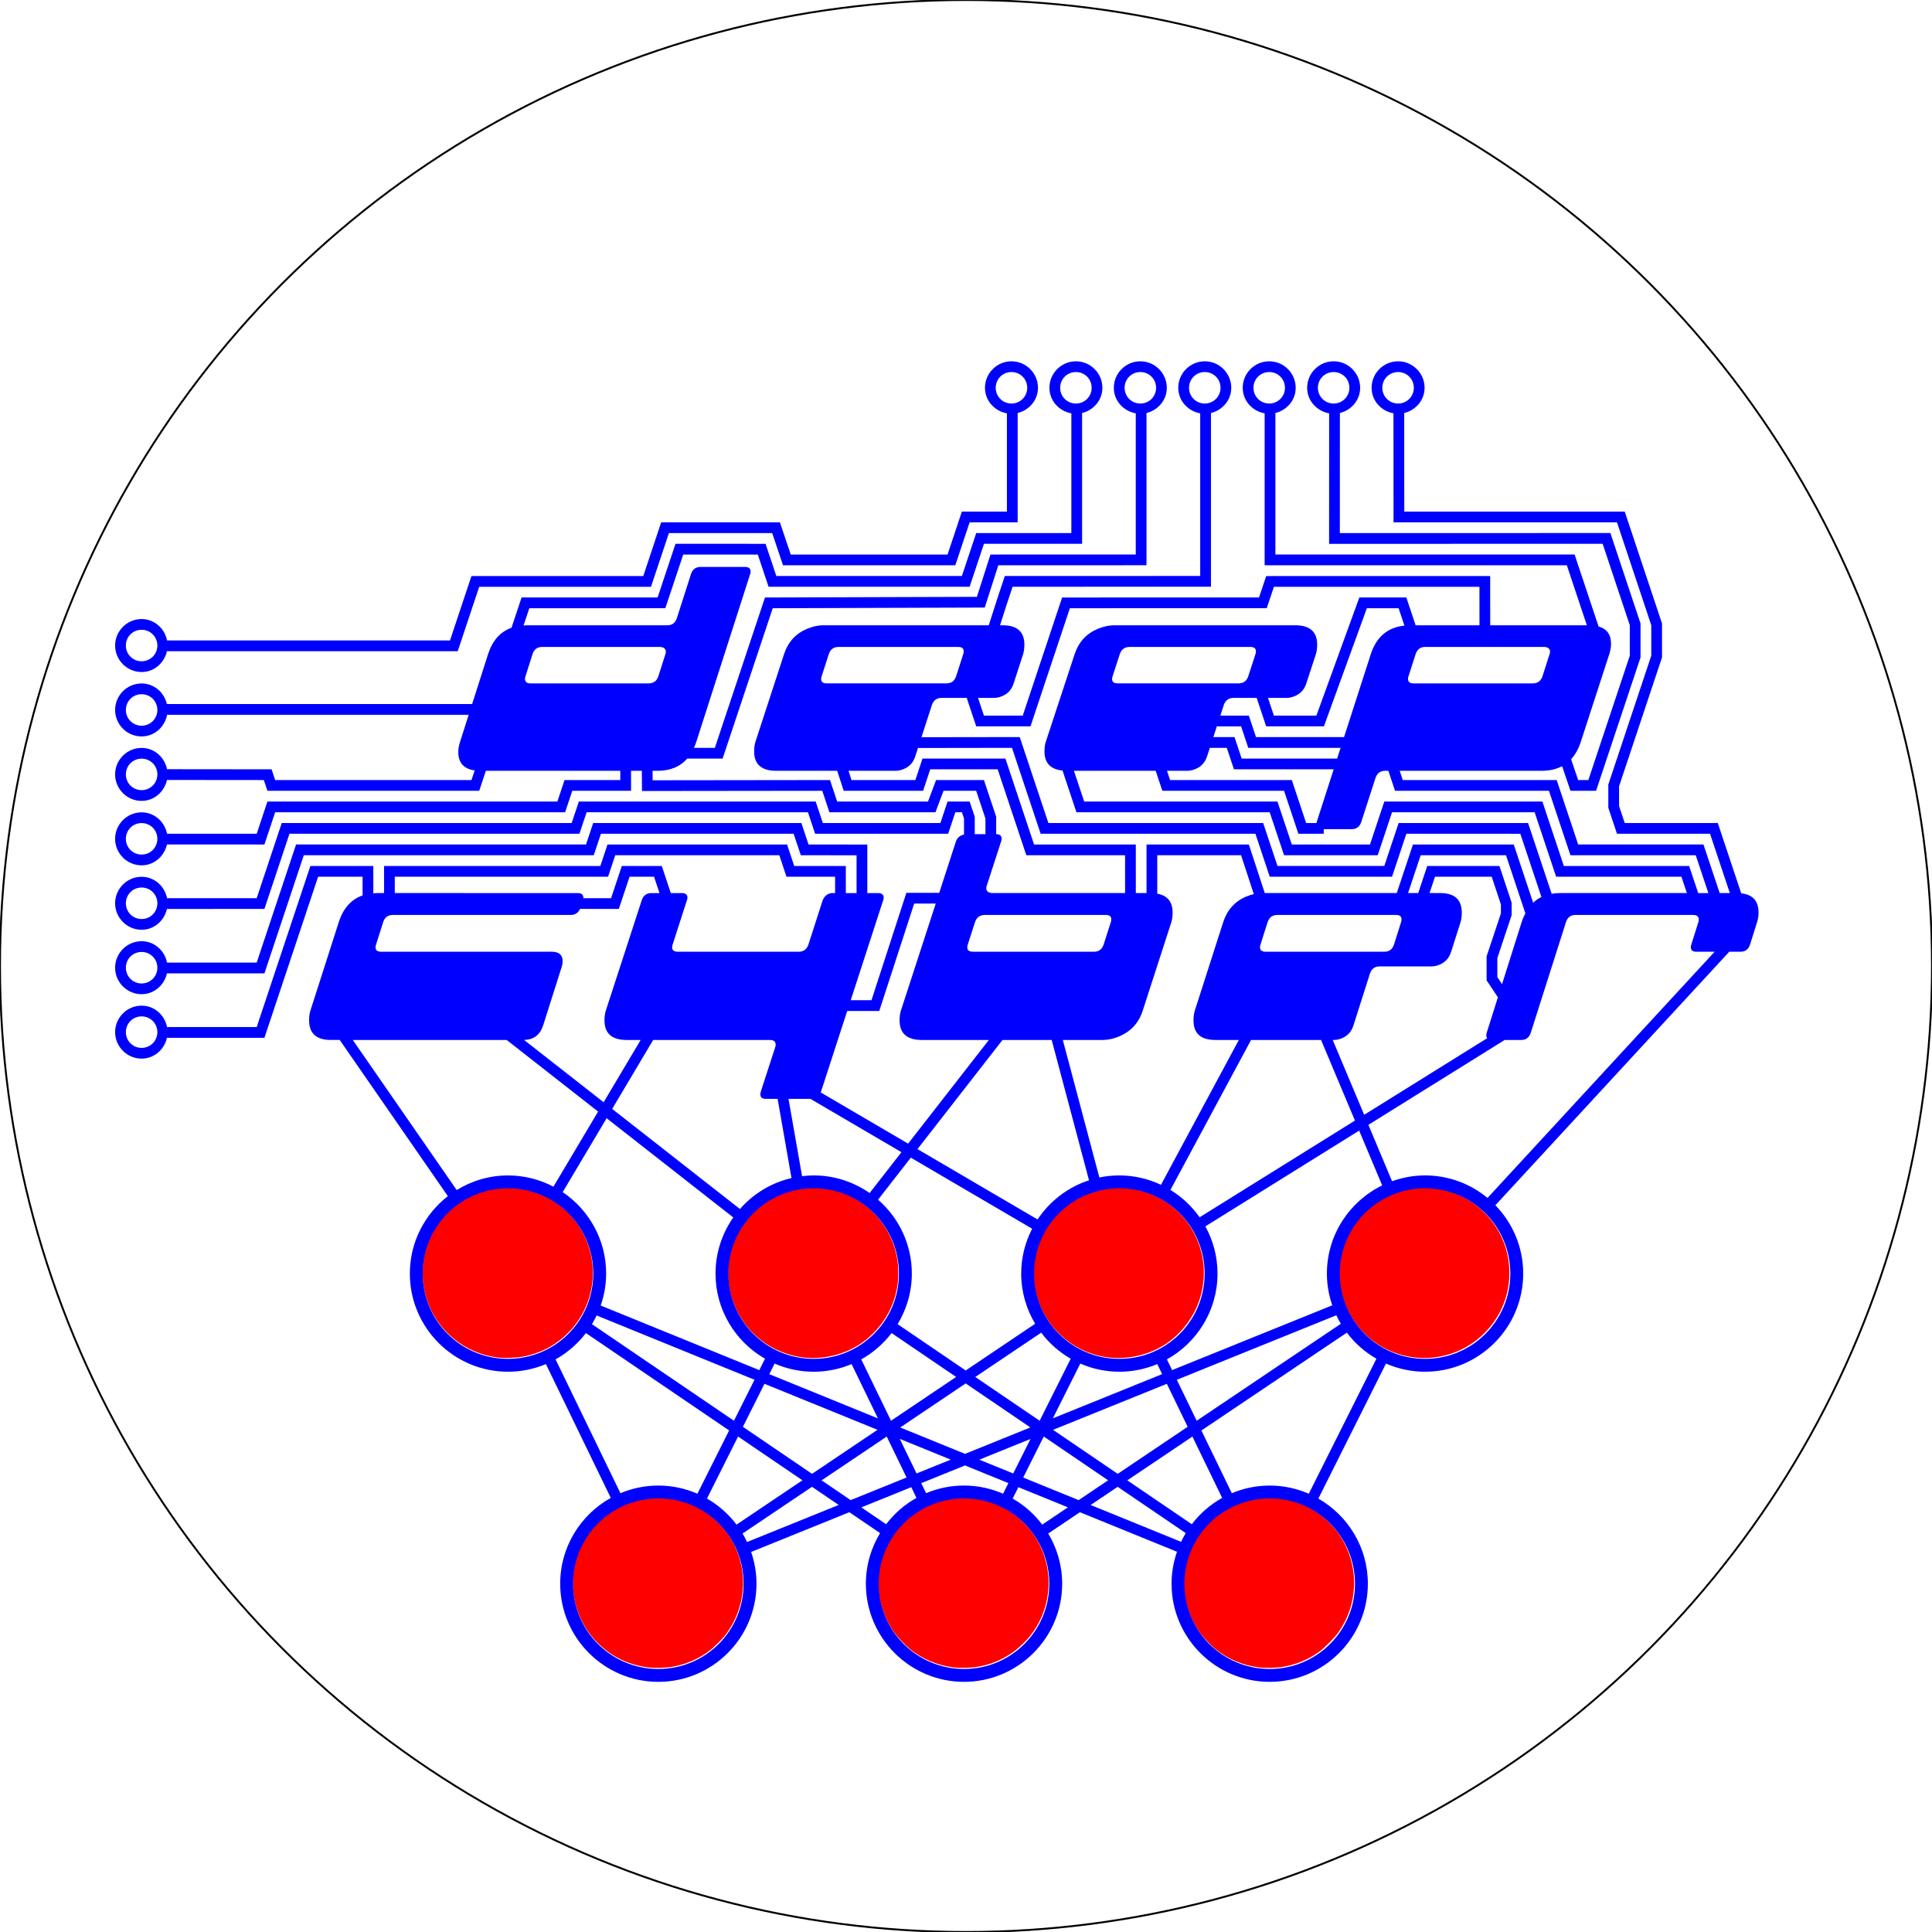 <?xml version="1.0" encoding="UTF-8" standalone="no"?>
<!-- Created with Inkscape (http://www.inkscape.org/) -->

<svg
   xmlns:dc="http://purl.org/dc/elements/1.1/"
   xmlns:cc="http://creativecommons.org/ns#"
   xmlns:rdf="http://www.w3.org/1999/02/22-rdf-syntax-ns#"
   xmlns:svg="http://www.w3.org/2000/svg"
   xmlns="http://www.w3.org/2000/svg"
   xmlns:xlink="http://www.w3.org/1999/xlink"
   xmlns:sodipodi="http://sodipodi.sourceforge.net/DTD/sodipodi-0.dtd"
   xmlns:inkscape="http://www.inkscape.org/namespaces/inkscape"
   width="101.6mm"
   height="101.6mm"
   viewBox="0 0 360 360"
   id="svg7929"
   version="1.1"
   inkscape:version="0.92.2 (5c3e80d, 2017-08-06)"
   sodipodi:docname="lasercut-logo.svg"
   inkscape:export-filename="/home/kratenko/Projects/deepcyber/blue1024.png"
   inkscape:export-xdpi="412.02069"
   inkscape:export-ydpi="412.02069">
  <defs
     id="defs7931">
    <linearGradient
       id="linearGradient3919">
      <stop
         style="stop-color:#fcfcfc;stop-opacity:1;"
         offset="0"
         id="stop3921" />
      <stop
         id="stop3927"
         offset="0.3"
         style="stop-color:#fcfcfc;stop-opacity:1;" />
      <stop
         id="stop3925"
         offset="0.5"
         style="stop-color:#6a97ff;stop-opacity:1;" />
      <stop
         style="stop-color:#fcfcfc;stop-opacity:1;"
         offset="0.7"
         id="stop3929" />
      <stop
         style="stop-color:#fcfcfc;stop-opacity:1"
         offset="1"
         id="stop3923" />
    </linearGradient>
    <linearGradient
       inkscape:collect="always"
       id="Neuron">
      <stop
         style="stop-color:#004dff;stop-opacity:1"
         offset="0"
         id="stop13439" />
      <stop
         style="stop-color:#fcfcfc;stop-opacity:1"
         offset="1"
         id="stop13441" />
    </linearGradient>
    <linearGradient
       id="lines"
       inkscape:collect="always">
      <stop
         style="stop-color:#fcfcfc;stop-opacity:1"
         offset="0"
         id="stop13216" />
      <stop
         style="stop-color:#0058ff;stop-opacity:0"
         offset="1"
         id="stop13214" />
    </linearGradient>
    <linearGradient
       id="Text">
      <stop
         id="stop12453"
         offset="0"
         style="stop-color:#002c90;stop-opacity:1" />
      <stop
         id="stop12455"
         offset="1"
         style="stop-color:#fcfcfc;stop-opacity:1" />
    </linearGradient>
    <linearGradient
       inkscape:collect="always"
       id="linearGradient5905">
      <stop
         style="stop-color:#000000;stop-opacity:1;"
         offset="0"
         id="stop5907" />
      <stop
         style="stop-color:#000000;stop-opacity:0;"
         offset="1"
         id="stop5909" />
    </linearGradient>
    <radialGradient
       inkscape:collect="always"
       xlink:href="#linearGradient5905"
       id="radialGradient6390"
       cx="343.506"
       cy="618.979"
       fx="343.506"
       fy="618.979"
       r="75.842"
       gradientTransform="matrix(1,0,0,0.728,0,168.101)"
       gradientUnits="userSpaceOnUse" />
    <radialGradient
       inkscape:collect="always"
       xlink:href="#linearGradient5905"
       id="radialGradient6406"
       cx="343.506"
       cy="618.979"
       fx="343.506"
       fy="618.979"
       r="75.842"
       gradientTransform="matrix(1,0,0,0.728,0,168.101)"
       gradientUnits="userSpaceOnUse" />
    <radialGradient
       inkscape:collect="always"
       xlink:href="#linearGradient5905"
       id="radialGradient6422"
       cx="343.506"
       cy="618.979"
       fx="343.506"
       fy="618.979"
       r="75.842"
       gradientTransform="matrix(1,0,0,0.728,0,168.101)"
       gradientUnits="userSpaceOnUse" />
    <radialGradient
       inkscape:collect="always"
       xlink:href="#linearGradient5905"
       id="radialGradient6438"
       cx="343.506"
       cy="618.979"
       fx="343.506"
       fy="618.979"
       r="75.842"
       gradientTransform="matrix(1,0,0,0.728,0,168.101)"
       gradientUnits="userSpaceOnUse" />
    <radialGradient
       inkscape:collect="always"
       xlink:href="#linearGradient5905"
       id="radialGradient6454"
       cx="343.506"
       cy="618.979"
       fx="343.506"
       fy="618.979"
       r="75.842"
       gradientTransform="matrix(1,0,0,0.728,0,168.101)"
       gradientUnits="userSpaceOnUse" />
    <radialGradient
       inkscape:collect="always"
       xlink:href="#linearGradient5905"
       id="radialGradient6470"
       cx="343.506"
       cy="618.979"
       fx="343.506"
       fy="618.979"
       r="75.842"
       gradientTransform="matrix(1,0,0,0.728,0,168.101)"
       gradientUnits="userSpaceOnUse" />
    <radialGradient
       inkscape:collect="always"
       xlink:href="#linearGradient5905"
       id="radialGradient6486"
       cx="343.506"
       cy="618.979"
       fx="343.506"
       fy="618.979"
       r="75.842"
       gradientTransform="matrix(1,0,0,0.728,0,168.101)"
       gradientUnits="userSpaceOnUse" />
    <radialGradient
       inkscape:collect="always"
       xlink:href="#linearGradient5905"
       id="radialGradient6502"
       cx="343.506"
       cy="618.979"
       fx="343.506"
       fy="618.979"
       r="75.842"
       gradientTransform="matrix(1,0,0,0.728,0,168.101)"
       gradientUnits="userSpaceOnUse" />
    <radialGradient
       inkscape:collect="always"
       xlink:href="#linearGradient5905"
       id="radialGradient6518"
       cx="343.506"
       cy="618.979"
       fx="343.506"
       fy="618.979"
       r="75.842"
       gradientTransform="matrix(1,0,0,0.728,0,168.101)"
       gradientUnits="userSpaceOnUse" />
    <radialGradient
       inkscape:collect="always"
       xlink:href="#linearGradient5905"
       id="radialGradient6534"
       cx="343.506"
       cy="618.979"
       fx="343.506"
       fy="618.979"
       r="75.842"
       gradientTransform="matrix(1,0,0,0.728,0,168.101)"
       gradientUnits="userSpaceOnUse" />
    <radialGradient
       inkscape:collect="always"
       xlink:href="#linearGradient5905"
       id="radialGradient6550"
       cx="343.506"
       cy="618.979"
       fx="343.506"
       fy="618.979"
       r="75.842"
       gradientTransform="matrix(1,0,0,0.728,0,168.101)"
       gradientUnits="userSpaceOnUse" />
    <radialGradient
       inkscape:collect="always"
       xlink:href="#linearGradient5905"
       id="radialGradient6566"
       cx="343.506"
       cy="618.979"
       fx="343.506"
       fy="618.979"
       r="75.842"
       gradientTransform="matrix(1,0,0,0.728,0,168.101)"
       gradientUnits="userSpaceOnUse" />
    <radialGradient
       inkscape:collect="always"
       xlink:href="#linearGradient5905"
       id="radialGradient6582"
       cx="343.506"
       cy="618.979"
       fx="343.506"
       fy="618.979"
       r="75.842"
       gradientTransform="matrix(1,0,0,0.728,0,168.101)"
       gradientUnits="userSpaceOnUse" />
    <radialGradient
       inkscape:collect="always"
       xlink:href="#linearGradient5905"
       id="radialGradient6598"
       cx="343.506"
       cy="618.979"
       fx="343.506"
       fy="618.979"
       r="75.842"
       gradientTransform="matrix(1,0,0,0.728,0,168.101)"
       gradientUnits="userSpaceOnUse" />
    <radialGradient
       inkscape:collect="always"
       xlink:href="#linearGradient5905"
       id="radialGradient6614"
       cx="343.506"
       cy="618.979"
       fx="343.506"
       fy="618.979"
       r="75.842"
       gradientTransform="matrix(1,0,0,0.728,0,168.101)"
       gradientUnits="userSpaceOnUse" />
    <radialGradient
       inkscape:collect="always"
       xlink:href="#linearGradient5905"
       id="radialGradient6630"
       cx="343.506"
       cy="618.979"
       fx="343.506"
       fy="618.979"
       r="75.842"
       gradientTransform="matrix(1,0,0,0.728,0,168.101)"
       gradientUnits="userSpaceOnUse" />
    <radialGradient
       inkscape:collect="always"
       xlink:href="#linearGradient5905"
       id="radialGradient6646"
       cx="343.506"
       cy="618.979"
       fx="343.506"
       fy="618.979"
       r="75.842"
       gradientTransform="matrix(1,0,0,0.728,0,168.101)"
       gradientUnits="userSpaceOnUse" />
    <radialGradient
       inkscape:collect="always"
       xlink:href="#linearGradient5905"
       id="radialGradient6662"
       cx="343.506"
       cy="618.979"
       fx="343.506"
       fy="618.979"
       r="75.842"
       gradientTransform="matrix(1,0,0,0.728,0,168.101)"
       gradientUnits="userSpaceOnUse" />
    <radialGradient
       inkscape:collect="always"
       xlink:href="#linearGradient5905"
       id="radialGradient6678"
       cx="343.506"
       cy="618.979"
       fx="343.506"
       fy="618.979"
       r="75.842"
       gradientTransform="matrix(1,0,0,0.728,0,168.101)"
       gradientUnits="userSpaceOnUse" />
    <radialGradient
       inkscape:collect="always"
       xlink:href="#linearGradient5905"
       id="radialGradient6694"
       cx="343.506"
       cy="618.979"
       fx="343.506"
       fy="618.979"
       r="75.842"
       gradientTransform="matrix(1,0,0,0.728,0,168.101)"
       gradientUnits="userSpaceOnUse" />
    <radialGradient
       inkscape:collect="always"
       xlink:href="#linearGradient5905"
       id="radialGradient6710"
       cx="343.506"
       cy="618.979"
       fx="343.506"
       fy="618.979"
       r="75.842"
       gradientTransform="matrix(1,0,0,0.728,0,168.101)"
       gradientUnits="userSpaceOnUse" />
    <radialGradient
       inkscape:collect="always"
       xlink:href="#linearGradient5905"
       id="radialGradient6726"
       cx="343.506"
       cy="618.979"
       fx="343.506"
       fy="618.979"
       r="75.842"
       gradientTransform="matrix(1,0,0,0.728,0,168.101)"
       gradientUnits="userSpaceOnUse" />
    <radialGradient
       inkscape:collect="always"
       xlink:href="#linearGradient5905"
       id="radialGradient6742"
       cx="343.506"
       cy="618.979"
       fx="343.506"
       fy="618.979"
       r="75.842"
       gradientTransform="matrix(1,0,0,0.728,0,168.101)"
       gradientUnits="userSpaceOnUse" />
    <radialGradient
       inkscape:collect="always"
       xlink:href="#linearGradient5905"
       id="radialGradient6758"
       cx="343.506"
       cy="618.979"
       fx="343.506"
       fy="618.979"
       r="75.842"
       gradientTransform="matrix(1,0,0,0.728,0,168.101)"
       gradientUnits="userSpaceOnUse" />
    <radialGradient
       inkscape:collect="always"
       xlink:href="#linearGradient5905"
       id="radialGradient6774"
       cx="343.506"
       cy="618.979"
       fx="343.506"
       fy="618.979"
       r="75.842"
       gradientTransform="matrix(1,0,0,0.728,0,168.101)"
       gradientUnits="userSpaceOnUse" />
    <radialGradient
       inkscape:collect="always"
       xlink:href="#linearGradient5905"
       id="radialGradient6790"
       cx="343.506"
       cy="618.979"
       fx="343.506"
       fy="618.979"
       r="75.842"
       gradientTransform="matrix(1,0,0,0.728,0,168.101)"
       gradientUnits="userSpaceOnUse" />
    <radialGradient
       inkscape:collect="always"
       xlink:href="#linearGradient5905"
       id="radialGradient6806"
       cx="343.506"
       cy="618.979"
       fx="343.506"
       fy="618.979"
       r="75.842"
       gradientTransform="matrix(1,0,0,0.728,0,168.101)"
       gradientUnits="userSpaceOnUse" />
    <radialGradient
       inkscape:collect="always"
       xlink:href="#linearGradient5905"
       id="radialGradient6822"
       cx="343.506"
       cy="618.979"
       fx="343.506"
       fy="618.979"
       r="75.842"
       gradientTransform="matrix(1,0,0,0.728,0,168.101)"
       gradientUnits="userSpaceOnUse" />
    <radialGradient
       inkscape:collect="always"
       xlink:href="#linearGradient5905"
       id="radialGradient6838"
       cx="343.506"
       cy="618.979"
       fx="343.506"
       fy="618.979"
       r="75.842"
       gradientTransform="matrix(1,0,0,0.728,0,168.101)"
       gradientUnits="userSpaceOnUse" />
    <radialGradient
       inkscape:collect="always"
       xlink:href="#linearGradient5905"
       id="radialGradient6854"
       cx="343.506"
       cy="618.979"
       fx="343.506"
       fy="618.979"
       r="75.842"
       gradientTransform="matrix(1,0,0,0.728,0,168.101)"
       gradientUnits="userSpaceOnUse" />
    <radialGradient
       inkscape:collect="always"
       xlink:href="#linearGradient5905"
       id="radialGradient6870"
       cx="343.506"
       cy="618.979"
       fx="343.506"
       fy="618.979"
       r="75.842"
       gradientTransform="matrix(1,0,0,0.728,0,168.101)"
       gradientUnits="userSpaceOnUse" />
    <radialGradient
       inkscape:collect="always"
       xlink:href="#linearGradient5905"
       id="radialGradient6886"
       cx="343.506"
       cy="618.979"
       fx="343.506"
       fy="618.979"
       r="75.842"
       gradientTransform="matrix(1,0,0,0.728,0,168.101)"
       gradientUnits="userSpaceOnUse" />
    <radialGradient
       inkscape:collect="always"
       xlink:href="#linearGradient5905"
       id="radialGradient6902"
       cx="343.506"
       cy="618.979"
       fx="343.506"
       fy="618.979"
       r="75.842"
       gradientTransform="matrix(1,0,0,0.728,0,168.101)"
       gradientUnits="userSpaceOnUse" />
    <radialGradient
       inkscape:collect="always"
       xlink:href="#linearGradient5905"
       id="radialGradient6918"
       cx="343.506"
       cy="618.979"
       fx="343.506"
       fy="618.979"
       r="75.842"
       gradientTransform="matrix(1,0,0,0.728,0,168.101)"
       gradientUnits="userSpaceOnUse" />
    <radialGradient
       inkscape:collect="always"
       xlink:href="#linearGradient5905"
       id="radialGradient6934"
       cx="343.506"
       cy="618.979"
       fx="343.506"
       fy="618.979"
       r="75.842"
       gradientTransform="matrix(1,0,0,0.728,0,168.101)"
       gradientUnits="userSpaceOnUse" />
    <radialGradient
       inkscape:collect="always"
       xlink:href="#linearGradient5905"
       id="radialGradient6950"
       cx="343.506"
       cy="618.979"
       fx="343.506"
       fy="618.979"
       r="75.842"
       gradientTransform="matrix(1,0,0,0.728,0,168.101)"
       gradientUnits="userSpaceOnUse" />
    <radialGradient
       inkscape:collect="always"
       xlink:href="#linearGradient5905"
       id="radialGradient6966"
       cx="343.506"
       cy="618.979"
       fx="343.506"
       fy="618.979"
       r="75.842"
       gradientTransform="matrix(1,0,0,0.728,0,168.101)"
       gradientUnits="userSpaceOnUse" />
    <radialGradient
       inkscape:collect="always"
       xlink:href="#linearGradient5905"
       id="radialGradient6982"
       cx="343.506"
       cy="618.979"
       fx="343.506"
       fy="618.979"
       r="75.842"
       gradientTransform="matrix(1,0,0,0.728,0,168.101)"
       gradientUnits="userSpaceOnUse" />
    <radialGradient
       inkscape:collect="always"
       xlink:href="#linearGradient5905"
       id="radialGradient6998"
       cx="343.506"
       cy="618.979"
       fx="343.506"
       fy="618.979"
       r="75.842"
       gradientTransform="matrix(1,0,0,0.728,0,168.101)"
       gradientUnits="userSpaceOnUse" />
    <radialGradient
       inkscape:collect="always"
       xlink:href="#linearGradient5905"
       id="radialGradient7014"
       cx="343.506"
       cy="618.979"
       fx="343.506"
       fy="618.979"
       r="75.842"
       gradientTransform="matrix(1,0,0,0.728,0,168.101)"
       gradientUnits="userSpaceOnUse" />
    <radialGradient
       inkscape:collect="always"
       xlink:href="#linearGradient5905"
       id="radialGradient7030"
       cx="343.506"
       cy="618.979"
       fx="343.506"
       fy="618.979"
       r="75.842"
       gradientTransform="matrix(1,0,0,0.728,0,168.101)"
       gradientUnits="userSpaceOnUse" />
    <radialGradient
       inkscape:collect="always"
       xlink:href="#linearGradient5905"
       id="radialGradient7046"
       cx="343.506"
       cy="618.979"
       fx="343.506"
       fy="618.979"
       r="75.842"
       gradientTransform="matrix(1,0,0,0.728,0,168.101)"
       gradientUnits="userSpaceOnUse" />
    <radialGradient
       inkscape:collect="always"
       xlink:href="#linearGradient5905"
       id="radialGradient7062"
       cx="343.506"
       cy="618.979"
       fx="343.506"
       fy="618.979"
       r="75.842"
       gradientTransform="matrix(1,0,0,0.728,0,168.101)"
       gradientUnits="userSpaceOnUse" />
    <radialGradient
       inkscape:collect="always"
       xlink:href="#linearGradient5905"
       id="radialGradient7078"
       cx="343.506"
       cy="618.979"
       fx="343.506"
       fy="618.979"
       r="75.842"
       gradientTransform="matrix(1,0,0,0.728,0,168.101)"
       gradientUnits="userSpaceOnUse" />
    <radialGradient
       inkscape:collect="always"
       xlink:href="#linearGradient5905"
       id="radialGradient7094"
       cx="343.506"
       cy="618.979"
       fx="343.506"
       fy="618.979"
       r="75.842"
       gradientTransform="matrix(1,0,0,0.728,0,168.101)"
       gradientUnits="userSpaceOnUse" />
    <radialGradient
       inkscape:collect="always"
       xlink:href="#linearGradient5905"
       id="radialGradient7110"
       cx="343.506"
       cy="618.979"
       fx="343.506"
       fy="618.979"
       r="75.842"
       gradientTransform="matrix(1,0,0,0.728,0,168.101)"
       gradientUnits="userSpaceOnUse" />
    <radialGradient
       inkscape:collect="always"
       xlink:href="#linearGradient5905"
       id="radialGradient7126"
       cx="343.506"
       cy="618.979"
       fx="343.506"
       fy="618.979"
       r="75.842"
       gradientTransform="matrix(1,0,0,0.728,0,168.101)"
       gradientUnits="userSpaceOnUse" />
    <radialGradient
       inkscape:collect="always"
       xlink:href="#linearGradient5905"
       id="radialGradient7142"
       cx="343.506"
       cy="618.979"
       fx="343.506"
       fy="618.979"
       r="75.842"
       gradientTransform="matrix(1,0,0,0.728,0,168.101)"
       gradientUnits="userSpaceOnUse" />
    <radialGradient
       inkscape:collect="always"
       xlink:href="#linearGradient5905"
       id="radialGradient7158"
       cx="343.506"
       cy="618.979"
       fx="343.506"
       fy="618.979"
       r="75.842"
       gradientTransform="matrix(1,0,0,0.728,0,168.101)"
       gradientUnits="userSpaceOnUse" />
    <radialGradient
       inkscape:collect="always"
       xlink:href="#linearGradient5905"
       id="radialGradient7174"
       cx="343.506"
       cy="618.979"
       fx="343.506"
       fy="618.979"
       r="75.842"
       gradientTransform="matrix(1,0,0,0.728,0,168.101)"
       gradientUnits="userSpaceOnUse" />
    <radialGradient
       inkscape:collect="always"
       xlink:href="#linearGradient5905"
       id="radialGradient7190"
       cx="343.506"
       cy="618.979"
       fx="343.506"
       fy="618.979"
       r="75.842"
       gradientTransform="matrix(1,0,0,0.728,0,168.101)"
       gradientUnits="userSpaceOnUse" />
    <radialGradient
       inkscape:collect="always"
       xlink:href="#linearGradient5905"
       id="radialGradient7206"
       cx="343.506"
       cy="618.979"
       fx="343.506"
       fy="618.979"
       r="75.842"
       gradientTransform="matrix(1,0,0,0.728,0,168.101)"
       gradientUnits="userSpaceOnUse" />
    <radialGradient
       inkscape:collect="always"
       xlink:href="#linearGradient5905"
       id="radialGradient7222"
       cx="343.506"
       cy="618.979"
       fx="343.506"
       fy="618.979"
       r="75.842"
       gradientTransform="matrix(1,0,0,0.728,0,168.101)"
       gradientUnits="userSpaceOnUse" />
    <radialGradient
       inkscape:collect="always"
       xlink:href="#linearGradient5905"
       id="radialGradient7238"
       cx="343.506"
       cy="618.979"
       fx="343.506"
       fy="618.979"
       r="75.842"
       gradientTransform="matrix(1,0,0,0.728,0,168.101)"
       gradientUnits="userSpaceOnUse" />
    <radialGradient
       inkscape:collect="always"
       xlink:href="#linearGradient5905"
       id="radialGradient7254"
       cx="343.506"
       cy="618.979"
       fx="343.506"
       fy="618.979"
       r="75.842"
       gradientTransform="matrix(1,0,0,0.728,0,168.101)"
       gradientUnits="userSpaceOnUse" />
    <radialGradient
       inkscape:collect="always"
       xlink:href="#linearGradient5905"
       id="radialGradient7270"
       cx="343.506"
       cy="618.979"
       fx="343.506"
       fy="618.979"
       r="75.842"
       gradientTransform="matrix(1,0,0,0.728,0,168.101)"
       gradientUnits="userSpaceOnUse" />
    <radialGradient
       inkscape:collect="always"
       xlink:href="#linearGradient5905"
       id="radialGradient7286"
       cx="343.506"
       cy="618.979"
       fx="343.506"
       fy="618.979"
       r="75.842"
       gradientTransform="matrix(1,0,0,0.728,0,168.101)"
       gradientUnits="userSpaceOnUse" />
    <radialGradient
       inkscape:collect="always"
       xlink:href="#linearGradient5905"
       id="radialGradient7302"
       cx="343.506"
       cy="618.979"
       fx="343.506"
       fy="618.979"
       r="75.842"
       gradientTransform="matrix(1,0,0,0.728,0,168.101)"
       gradientUnits="userSpaceOnUse" />
    <radialGradient
       inkscape:collect="always"
       xlink:href="#linearGradient5905"
       id="radialGradient7318"
       cx="343.506"
       cy="618.979"
       fx="343.506"
       fy="618.979"
       r="75.842"
       gradientTransform="matrix(1,0,0,0.728,0,168.101)"
       gradientUnits="userSpaceOnUse" />
    <radialGradient
       inkscape:collect="always"
       xlink:href="#linearGradient5905"
       id="radialGradient7334"
       cx="343.506"
       cy="618.979"
       fx="343.506"
       fy="618.979"
       r="75.842"
       gradientTransform="matrix(1,0,0,0.728,0,168.101)"
       gradientUnits="userSpaceOnUse" />
    <radialGradient
       inkscape:collect="always"
       xlink:href="#linearGradient5905"
       id="radialGradient7350"
       cx="343.506"
       cy="618.979"
       fx="343.506"
       fy="618.979"
       r="75.842"
       gradientTransform="matrix(1,0,0,0.728,0,168.101)"
       gradientUnits="userSpaceOnUse" />
    <radialGradient
       inkscape:collect="always"
       xlink:href="#linearGradient5905"
       id="radialGradient7366"
       cx="343.506"
       cy="618.979"
       fx="343.506"
       fy="618.979"
       r="75.842"
       gradientTransform="matrix(1,0,0,0.728,0,168.101)"
       gradientUnits="userSpaceOnUse" />
    <radialGradient
       inkscape:collect="always"
       xlink:href="#linearGradient5905"
       id="radialGradient7382"
       cx="343.506"
       cy="618.979"
       fx="343.506"
       fy="618.979"
       r="75.842"
       gradientTransform="matrix(1,0,0,0.728,0,168.101)"
       gradientUnits="userSpaceOnUse" />
    <radialGradient
       inkscape:collect="always"
       xlink:href="#linearGradient5905"
       id="radialGradient7398"
       cx="343.506"
       cy="618.979"
       fx="343.506"
       fy="618.979"
       r="75.842"
       gradientTransform="matrix(1,0,0,0.728,0,168.101)"
       gradientUnits="userSpaceOnUse" />
    <radialGradient
       inkscape:collect="always"
       xlink:href="#linearGradient5905"
       id="radialGradient7414"
       cx="343.506"
       cy="618.979"
       fx="343.506"
       fy="618.979"
       r="75.842"
       gradientTransform="matrix(1,0,0,0.728,0,168.101)"
       gradientUnits="userSpaceOnUse" />
    <radialGradient
       inkscape:collect="always"
       xlink:href="#linearGradient5905"
       id="radialGradient7430"
       cx="343.506"
       cy="618.979"
       fx="343.506"
       fy="618.979"
       r="75.842"
       gradientTransform="matrix(1,0,0,0.728,0,168.101)"
       gradientUnits="userSpaceOnUse" />
    <radialGradient
       inkscape:collect="always"
       xlink:href="#linearGradient5905"
       id="radialGradient7446"
       cx="343.506"
       cy="618.979"
       fx="343.506"
       fy="618.979"
       r="75.842"
       gradientTransform="matrix(1,0,0,0.728,0,168.101)"
       gradientUnits="userSpaceOnUse" />
    <radialGradient
       inkscape:collect="always"
       xlink:href="#linearGradient5905"
       id="radialGradient7462"
       cx="343.506"
       cy="618.979"
       fx="343.506"
       fy="618.979"
       r="75.842"
       gradientTransform="matrix(1,0,0,0.728,0,168.101)"
       gradientUnits="userSpaceOnUse" />
    <radialGradient
       inkscape:collect="always"
       xlink:href="#linearGradient5905"
       id="radialGradient7478"
       cx="343.506"
       cy="618.979"
       fx="343.506"
       fy="618.979"
       r="75.842"
       gradientTransform="matrix(1,0,0,0.728,0,168.101)"
       gradientUnits="userSpaceOnUse" />
    <linearGradient
       inkscape:collect="always"
       xlink:href="#Neuron"
       id="linearGradient13210"
       x1="285.282"
       y1="607.59"
       x2="515.336"
       y2="595.983"
       gradientUnits="userSpaceOnUse" />
    <linearGradient
       inkscape:collect="always"
       xlink:href="#lines"
       id="linearGradient13327"
       x1="90.152"
       y1="278.026"
       x2="299.415"
       y2="249.489"
       gradientUnits="userSpaceOnUse" />
    <linearGradient
       inkscape:collect="always"
       xlink:href="#lines"
       id="linearGradient13490"
       gradientUnits="userSpaceOnUse"
       x1="90.152"
       y1="278.026"
       x2="299.415"
       y2="249.489" />
  </defs>
  <sodipodi:namedview
     id="base"
     pagecolor="#ffffff"
     bordercolor="#808080"
     borderopacity="1"
     inkscape:pageopacity="0"
     inkscape:pageshadow="2"
     inkscape:zoom="2.0000001"
     inkscape:cx="-21.421721"
     inkscape:cy="146.43535"
     inkscape:document-units="px"
     inkscape:current-layer="g7134"
     showgrid="false"
     inkscape:window-width="3840"
     inkscape:window-height="1533"
     inkscape:window-x="-5"
     inkscape:window-y="-5"
     inkscape:window-maximized="1"
     fit-margin-top="0"
     fit-margin-left="0"
     fit-margin-right="0"
     fit-margin-bottom="0"
     inkscape:snap-bbox="true"
     inkscape:snap-center="true"
     units="mm" />
  <g
     inkscape:groupmode="layer"
     id="layer2"
     inkscape:label="backBlack"
     style="display:none"
     transform="translate(-125.494,-4.012)"
     sodipodi:insensitive="true">
    <rect
       style="fill:none;fill-opacity:1;fill-rule:nonzero;stroke:#000000;stroke-width:0.354;stroke-miterlimit:4;stroke-dasharray:none;stroke-opacity:1"
       id="rect13510"
       width="360"
       height="360"
       x="125.494"
       y="4.012" />
  </g>
  <g
     transform="translate(-125.494,-4.012)"
     style="display:inline"
     inkscape:label="backBlackCirc"
     id="g5633"
     inkscape:groupmode="layer"
     sodipodi:insensitive="true">
    <circle
       style="fill:none;stroke:#000000;stroke-width:0.354;stroke-miterlimit:4;stroke-dasharray:none;stroke-opacity:1"
       id="path5637"
       cx="305.494"
       cy="184.012"
       r="180" />
  </g>
  <g
     transform="translate(-125.494,-4.012)"
     style="display:inline"
     id="g7629"
     inkscape:groupmode="layer"
     inkscape:label="gridBlack handfixed"
     sodipodi:insensitive="true">
    <path
       style="display:inline;fill:#ff0000;fill-opacity:1;stroke:none;stroke-width:0.212;stroke-miterlimit:4;stroke-dasharray:none;stroke-opacity:1"
       d="m 218.438,256.988 c -6.377,-0.72 -11.672,-5.095 -13.512,-11.167 -0.955,-3.151 -0.907,-6.53 0.138,-9.668 1.32,-3.964 4.133,-7.21 7.906,-9.121 8.525,-4.317 18.985,-0.077 22.112,8.962 2.475,7.154 -0.405,14.985 -6.944,18.888 -1.534,0.915 -3.491,1.63 -5.348,1.952 -1.096,0.19 -3.329,0.269 -4.35,0.154 z"
       id="path7971"
       inkscape:connector-curvature="0" />
    <path
       style="display:inline;fill:#ff0000;fill-opacity:1;stroke:none;stroke-width:0.212;stroke-miterlimit:4;stroke-dasharray:none;stroke-opacity:1"
       d="m 275.366,256.982 c -2.938,-0.305 -5.908,-1.525 -8.234,-3.381 -6.581,-5.251 -7.901,-14.737 -3.011,-21.633 0.628,-0.886 2.009,-2.358 2.876,-3.068 4.159,-3.401 9.946,-4.462 15.04,-2.759 5.601,1.873 9.667,6.642 10.654,12.494 0.181,1.073 0.241,3.061 0.125,4.143 -0.403,3.771 -2.022,7.128 -4.7,9.751 -0.906,0.888 -1.426,1.308 -2.434,1.972 -2.946,1.939 -6.742,2.851 -10.315,2.48 z"
       id="path7973"
       inkscape:connector-curvature="0" />
    <path
       style="display:inline;fill:#ff0000;fill-opacity:1;stroke:none;stroke-width:0.212;stroke-miterlimit:4;stroke-dasharray:none;stroke-opacity:1"
       d="m 332.293,256.982 c -6.15,-0.639 -11.421,-4.879 -13.381,-10.764 -1.428,-4.288 -0.927,-9.218 1.319,-12.994 0.938,-1.577 2.339,-3.217 3.692,-4.324 4.702,-3.845 11.34,-4.649 16.821,-2.037 7.292,3.474 10.794,11.714 8.241,19.391 -0.941,2.83 -2.78,5.467 -5.136,7.363 -3.145,2.531 -7.469,3.79 -11.558,3.365 z"
       id="path7975"
       inkscape:connector-curvature="0" />
    <path
       style="display:inline;fill:#ff0000;fill-opacity:1;stroke:none;stroke-width:0.212;stroke-miterlimit:4;stroke-dasharray:none;stroke-opacity:1"
       d="m 389.014,256.946 c -4.103,-0.513 -7.704,-2.466 -10.311,-5.591 -4.275,-5.126 -4.878,-12.448 -1.498,-18.192 1.564,-2.658 3.974,-4.889 6.712,-6.213 7.904,-3.824 17.258,-0.639 21.195,7.217 1.829,3.651 2.137,8.119 0.831,12.051 -1.559,4.691 -5.323,8.457 -10.013,10.019 -2.253,0.75 -4.637,0.995 -6.917,0.71 z"
       id="path7977"
       inkscape:connector-curvature="0" />
    <path
       style="display:inline;fill:#ff0000;fill-opacity:1;stroke:none;stroke-width:0.212;stroke-miterlimit:4;stroke-dasharray:none;stroke-opacity:1"
       d="m 360.033,314.704 c -2.978,-0.38 -5.768,-1.563 -8.069,-3.421 -0.885,-0.715 -2.251,-2.165 -2.909,-3.089 -3.077,-4.321 -3.795,-9.852 -1.932,-14.868 1.363,-3.669 4.23,-6.827 7.792,-8.58 3.418,-1.683 7.33,-2.093 11.004,-1.153 2.162,0.553 4.35,1.658 6.065,3.063 0.674,0.552 1.856,1.742 2.391,2.409 2.31,2.875 3.579,6.755 3.426,10.476 -0.132,3.188 -1.108,6.064 -2.938,8.659 -0.688,0.975 -2.627,2.93 -3.568,3.597 -2.048,1.452 -4.238,2.373 -6.643,2.792 -1.266,0.221 -3.377,0.274 -4.618,0.115 z"
       id="path7979"
       inkscape:connector-curvature="0" />
    <path
       style="display:inline;fill:#ff0000;fill-opacity:1;stroke:none;stroke-width:0.212;stroke-miterlimit:4;stroke-dasharray:none;stroke-opacity:1"
       d="m 303.106,314.704 c -2.978,-0.38 -5.768,-1.563 -8.069,-3.421 -0.885,-0.715 -2.251,-2.165 -2.909,-3.089 -4.15,-5.828 -3.9,-13.747 0.606,-19.27 4.002,-4.905 10.59,-6.963 16.688,-5.214 2.653,0.761 4.973,2.152 6.934,4.157 1.277,1.305 2.169,2.564 2.932,4.136 2.693,5.547 1.938,12.156 -1.936,16.952 -0.68,0.842 -2.15,2.237 -2.994,2.842 -2.006,1.438 -4.227,2.372 -6.636,2.792 -1.266,0.221 -3.377,0.274 -4.618,0.115 z"
       id="path7981"
       inkscape:connector-curvature="0" />
    <path
       style="display:inline;fill:#ff0000;fill-opacity:1;stroke:none;stroke-width:0.212;stroke-miterlimit:4;stroke-dasharray:none;stroke-opacity:1"
       d="m 246.178,314.704 c -4.74,-0.605 -8.815,-3.169 -11.455,-7.209 -0.238,-0.365 -0.632,-1.073 -0.874,-1.574 -4.188,-8.657 0.125,-18.959 9.208,-21.996 1.891,-0.632 3.637,-0.883 5.626,-0.807 4.155,0.158 7.855,1.793 10.746,4.749 1.277,1.305 2.169,2.564 2.932,4.136 2.588,5.331 1.996,11.644 -1.543,16.45 -0.663,0.9 -2.324,2.561 -3.224,3.224 -2.03,1.495 -4.347,2.488 -6.799,2.914 -1.267,0.22 -3.38,0.272 -4.618,0.114 z"
       id="path7983"
       inkscape:connector-curvature="0" />
  </g>
  <g
     inkscape:groupmode="layer"
     id="g7134"
     inkscape:label="topBlack handfixed"
     transform="translate(-125.494,-4.012)"
     style="display:inline"
     sodipodi:insensitive="true">
    <path
       style="color:#000000;font-style:normal;font-variant:normal;font-weight:normal;font-stretch:normal;font-size:medium;line-height:normal;font-family:sans-serif;font-variant-ligatures:normal;font-variant-position:normal;font-variant-caps:normal;font-variant-numeric:normal;font-variant-alternates:normal;font-feature-settings:normal;text-indent:0;text-align:start;text-decoration:none;text-decoration-line:none;text-decoration-style:solid;text-decoration-color:#000000;letter-spacing:normal;word-spacing:normal;text-transform:none;writing-mode:lr-tb;direction:ltr;text-orientation:mixed;dominant-baseline:auto;baseline-shift:baseline;text-anchor:start;white-space:normal;shape-padding:0;clip-rule:nonzero;display:inline;overflow:visible;visibility:visible;opacity:1;isolation:auto;mix-blend-mode:normal;color-interpolation:sRGB;color-interpolation-filters:linearRGB;solid-color:#000000;solid-opacity:1;vector-effect:none;fill:#0000ff;fill-opacity:1;fill-rule:nonzero;stroke:none;stroke-width:2.133px;stroke-linecap:butt;stroke-linejoin:miter;stroke-miterlimit:4;stroke-dasharray:none;stroke-dashoffset:0;stroke-opacity:1;color-rendering:auto;image-rendering:auto;shape-rendering:auto;text-rendering:auto;enable-background:accumulate"
       d="m 200.932,71.773 c -2.893,0 -5.264,2.368 -5.264,5.262 0,2.573 1.909,4.632 4.359,5.078 v 19.514 h -8.949 l -2.844,8.533 h -31.152 l -2.152,-6.4 H 131.346 l -3.562,10.676 H 93.656 l -4.266,12.791 H 33.188 c -0.488,-2.398 -2.52,-4.252 -5.057,-4.252 -2.893,0 -5.262,2.366 -5.262,5.26 0,2.893 2.368,5.264 5.262,5.264 2.495,0 4.501,-1.798 5.033,-4.139 h 57.766 l 4.264,-12.791 h 34.125 l 3.564,-10.676 h 20.512 l 2.154,6.4 h 34.225 l 2.844,-8.533 h 9.543 V 82.047 c 2.289,-0.57 4.033,-2.553 4.033,-5.012 0,-2.893 -2.368,-5.262 -5.262,-5.262 z m 12.799,0 c -2.893,0 -5.262,2.368 -5.262,5.262 0,2.573 1.907,4.632 4.357,5.078 v 23.779 h -18.9 l -2.848,8.533 H 154.217 l -2.135,-6.393 -17.891,-0.006 -3.557,10.664 -27.021,0.002 -2.002,6.012 c -2.235,0.793 -3.794,2.55 -4.668,5.279 l -3.154,9.875 H 33.154 c -0.55,-2.316 -2.546,-4.086 -5.023,-4.086 -2.893,0 -5.262,2.368 -5.262,5.262 0,2.893 2.368,5.26 5.262,5.26 2.554,0 4.598,-1.878 5.066,-4.301 h 59.91 l -1.709,5.354 c -0.24,0.743 -0.359,1.418 -0.359,2.025 0,2.156 1.09,3.377 3.258,3.672 l -0.639,1.916 h -10.432 -28.562 l -0.711,-2.135 -20.768,-0.021 c -0.496,-2.387 -2.526,-4.232 -5.055,-4.232 -2.893,0 -5.262,2.37 -5.262,5.264 0,2.893 2.368,5.262 5.262,5.262 2.503,0 4.516,-1.808 5.039,-4.16 l 19.244,0.019 0.711,2.137 h 30.102 11.969 l 1.326,-3.975 h 26.705 v 1.842 h -11.078 l -1.424,4.266 H 82.693 53.125 l -2.133,6.4 -17.805,-0.004 c -0.489,-2.396 -2.522,-4.25 -5.057,-4.25 -2.893,0 -5.262,2.368 -5.262,5.262 0,2.893 2.368,5.264 5.262,5.264 2.497,0 4.505,-1.8 5.035,-4.143 l 19.363,0.004 2.133,-6.4 h 28.031 29.568 l 1.424,-4.266 h 11.674 v -3.975 h 2.145 l 0.031,4.016 35.812,-0.041 1.42,4.266 h 21.066 l 1.6,-4.266 h 6.49 l 1.838,5.506 -0.002,3.107 h -2.123 V 162.25 l -1.02,-3.025 h -4.383 l -1.42,4.268 h -23.352 l -1.424,-4.266 h -47.047 l -1.424,4.268 H 99.227 55.969 l -4.977,14.932 -17.803,0.004 c -0.487,-2.399 -2.521,-4.256 -5.059,-4.256 -2.893,0 -5.262,2.368 -5.262,5.262 0,2.893 2.368,5.262 5.262,5.262 2.494,0 4.5,-1.795 5.033,-4.135 l 19.365,-0.004 4.977,-14.932 h 41.721 15.879 l 1.424,-4.268 h 43.973 l 1.422,4.266 h 26.43 l 1.422,-4.268 h 1.311 l 0.418,1.244 v 3.186 c -0.823,0.178 -1.374,0.633 -1.617,1.402 l -3.309,10.17 h -6.527 l -6.932,21.334 h -4.123 l 6.447,-19.854 c 0.07,-0.204 0.105,-0.373 0.105,-0.51 0,-0.613 -0.385,-0.92 -1.154,-0.92 h -2.102 v -9.637 l -11.674,-0.014 -1.426,-4.268 h -41.357 l -1.422,4.266 H 58.814 l -7.822,23.467 H 33.189 c -0.488,-2.397 -2.523,-4.252 -5.059,-4.252 -2.893,0 -5.262,2.368 -5.262,5.262 0,2.893 2.368,5.264 5.262,5.264 2.496,0 4.504,-1.799 5.035,-4.141 h 19.363 l 7.822,-23.467 H 117.953 L 119.375,165.625 h 38.281 l 1.426,4.266 11.078,0.014 v 7.506 h -2.133 v -5.383 h -10.252 l -1.422,-4.268 h -35.672 l -1.424,4.268 H 76.293 v 5.383 h -1.279 c -0.297,0 -0.572,0.032 -0.854,0.055 v -5.438 H 61.658 l -10.666,32 H 33.188 c -0.488,-2.398 -2.52,-4.254 -5.057,-4.254 -2.893,0 -5.262,2.368 -5.262,5.262 0,2.893 2.368,5.26 5.262,5.26 2.495,0 4.501,-1.795 5.033,-4.135 h 19.365 l 10.666,-32 h 8.832 v 3.717 c -2.272,0.786 -3.857,2.569 -4.746,5.359 l -5.619,17.527 c -0.172,0.545 -0.258,1.192 -0.258,1.941 0,2.589 1.443,3.885 4.33,3.885 h 1.75 l 21.484,31.029 c -4.586,3.57 -7.553,9.128 -7.553,15.379 0,10.753 8.743,19.498 19.496,19.498 2.669,0 5.214,-0.543 7.533,-1.518 l 12.887,26.584 c -5.987,3.332 -10.049,9.717 -10.049,17.043 0,10.753 8.743,19.496 19.496,19.496 10.753,0 19.498,-8.743 19.498,-19.496 0,-2.209 -0.387,-4.324 -1.066,-6.305 l 19.516,-7.895 6.102,4.148 c -1.778,2.939 -2.822,6.371 -2.822,10.051 0,10.753 8.745,19.496 19.498,19.496 10.753,0 19.498,-8.743 19.498,-19.496 0,-3.644 -1.023,-7.046 -2.77,-9.967 l 6.293,-4.232 19.287,7.852 c -0.689,1.993 -1.082,4.123 -1.082,6.348 0,10.753 8.745,19.496 19.498,19.496 10.753,0 19.498,-8.743 19.498,-19.496 0,-7.234 -3.967,-13.545 -9.832,-16.91 L 275.326,270.875 c 2.38,1.037 5.003,1.621 7.762,1.621 10.753,0 19.498,-8.745 19.498,-19.498 0,-5.275 -2.114,-10.059 -5.527,-13.572 l 46.461,-50.365 h 2.236 c 0.955,0 1.587,-0.476 1.895,-1.43 l 1.381,-4.395 c 0.205,-0.647 0.307,-1.296 0.307,-1.943 0,-2.313 -1.152,-3.586 -3.439,-3.832 l -4.658,-13.967 h -18.488 l -1.125,-3.375 v -3.92 l 8.533,-25.6 v -6.748 l -7.408,-22.225 h -43.793 l -0.012,-19.578 c 2.295,-0.565 4.047,-2.551 4.047,-5.014 0,-2.893 -2.37,-5.262 -5.264,-5.262 -2.893,0 -5.262,2.368 -5.262,5.262 0,2.569 1.902,4.623 4.346,5.074 l 0.01,21.65 h 44.391 l 6.812,20.439 v 6.053 l -8.533,25.6 v 4.615 l 1.721,5.16 h 18.486 l 3.932,11.783 h -2.016 l -3.223,-9.65 H 313.506 l -4.268,-12.799 h -30.576 l -0.613,-1.842 h 28.213 c 1.566,0 2.915,-0.309 4.055,-0.918 l 1.656,4.893 h 5.09 l 8.83,-26.494 v -6.748 l -5.986,-17.961 -53.746,0.012 0.01,-23.857 c 2.284,-0.573 4.023,-2.555 4.023,-5.01 0,-2.893 -2.368,-5.262 -5.262,-5.262 -2.893,0 -5.264,2.368 -5.264,5.262 0,2.577 1.914,4.64 4.369,5.082 l -0.01,25.918 54.342,-0.008 5.391,16.172 v 6.053 l -8.234,24.707 h -2.023 l -1.4,-4.139 c 0.825,-0.896 1.469,-2.053 1.928,-3.473 l 5.643,-17.363 c 0.242,-0.743 0.363,-1.435 0.363,-2.076 0,-1.836 -0.826,-2.985 -2.475,-3.453 l -4.766,-14.295 H 253.359 V 82.047 c 2.289,-0.57 4.033,-2.553 4.033,-5.012 0,-2.893 -2.368,-5.262 -5.262,-5.262 -2.893,0 -5.262,2.368 -5.262,5.262 0,2.573 1.907,4.632 4.357,5.078 v 30.18 h 60.031 l 3.975,11.92 H 296.033 l -0.006,-9.777 -44.492,0.002 -1.432,4.254 -39.111,0.004 -7.824,23.465 h -7.705 l -1.174,-3.52 h 3.178 c 0.52,0 1.057,-0.117 1.611,-0.354 1.143,-0.473 1.904,-1.316 2.285,-2.531 l 1.871,-5.771 c 0.173,-0.54 0.26,-1.181 0.26,-1.924 0,-2.565 -1.437,-3.848 -4.312,-3.848 h -0.52 l 1.312,-4.111 1.178,-3.541 39.408,-0.014 V 82.047 c 2.289,-0.57 4.033,-2.553 4.033,-5.012 0,-2.893 -2.37,-5.262 -5.264,-5.262 -2.893,0 -5.262,2.368 -5.262,5.262 0,2.573 1.907,4.632 4.357,5.078 v 32.301 l -38.814,0.012 -1.666,5.016 -1.523,4.771 H 163.533 c -1.005,0 -2.079,0.236 -3.223,0.709 -2.252,0.945 -3.775,2.632 -4.572,5.062 l -5.664,17.363 c -0.173,0.54 -0.26,1.181 -0.26,1.924 0,2.565 1.455,3.848 4.365,3.848 h 12.135 l 1.291,3.975 h 15.768 l 1.422,-4.268 h 13.396 l 5.689,17.066 h 19.617 l 0.004,7.518 h -26.422 c -0.77,-0.068 -1.156,-0.392 -1.156,-0.971 0,-0.136 0.035,-0.307 0.105,-0.512 l 2.834,-8.738 c 0.07,-0.204 0.105,-0.409 0.105,-0.613 0,-0.572 -0.36,-0.858 -1.076,-0.865 l 0.004,-3.457 -2.434,-7.293 h -9.508 l -1.6,4.266 h -18.047 l -1.424,-4.27 -35.232,0.043 -0.016,-1.881 h 0.992 c 2.528,0 4.491,-0.812 5.898,-2.426 h 7.023 l 9.957,-29.869 42.119,-0.133 2.689,-8.398 29.443,-0.008 V 82.047 c 2.289,-0.57 4.033,-2.553 4.033,-5.012 0,-2.893 -2.368,-5.262 -5.262,-5.262 -2.893,0 -5.264,2.368 -5.264,5.262 0,2.573 1.909,4.632 4.359,5.078 v 28.039 l -28.867,0.008 -2.691,8.402 -42.1,0.133 -9.955,29.865 h -4.152 c 0.172,-0.383 0.333,-0.782 0.471,-1.213 l 10.68,-33.26 c 0.068,-0.203 0.104,-0.388 0.104,-0.557 0,-0.608 -0.378,-0.912 -1.131,-0.912 h -8.779 c -0.993,0 -1.643,0.49 -1.951,1.469 l -2.773,8.656 c -0.308,0.979 -0.942,1.469 -1.9,1.469 h -27.883 c -0.24,0 -0.458,0.029 -0.688,0.043 l 1.143,-3.43 27.02,-0.002 3.557,-10.664 14.816,0.006 2.135,6.395 h 39.938 l 2.848,-8.533 h 19.496 V 82.047 c 2.289,-0.57 4.033,-2.553 4.033,-5.012 0,-2.893 -2.37,-5.262 -5.264,-5.262 z m -12.799,2.133 c 1.74,0 3.129,1.388 3.129,3.129 0,1.74 -1.388,3.129 -3.129,3.129 -1.74,0 -3.131,-1.388 -3.131,-3.129 0,-1.74 1.39,-3.129 3.131,-3.129 z m 12.799,0 c 1.74,0 3.129,1.388 3.129,3.129 0,1.74 -1.388,3.129 -3.129,3.129 -1.74,0 -3.129,-1.388 -3.129,-3.129 0,-1.74 1.388,-3.129 3.129,-3.129 z m 12.801,0 c 1.74,0 3.129,1.388 3.129,3.129 0,1.74 -1.388,3.129 -3.129,3.129 -1.74,0 -3.129,-1.388 -3.129,-3.129 0,-1.74 1.388,-3.129 3.129,-3.129 z m 12.799,0 c 1.74,0 3.131,1.388 3.131,3.129 0,1.74 -1.39,3.129 -3.131,3.129 -1.74,0 -3.129,-1.388 -3.129,-3.129 0,-1.74 1.388,-3.129 3.129,-3.129 z m 12.801,0 c 1.74,0 3.129,1.388 3.129,3.129 0,1.74 -1.388,3.129 -3.129,3.129 -1.74,0 -3.129,-1.388 -3.129,-3.129 0,-1.74 1.388,-3.129 3.129,-3.129 z m 12.801,0 c 1.74,0 3.129,1.388 3.129,3.129 0,1.74 -1.388,3.129 -3.129,3.129 -1.74,0 -3.131,-1.388 -3.131,-3.129 0,-1.74 1.39,-3.129 3.131,-3.129 z m 12.799,0 c 1.74,0 3.129,1.388 3.129,3.129 0,1.74 -1.388,3.129 -3.129,3.129 -1.74,0 -3.129,-1.388 -3.129,-3.129 0,-1.74 1.388,-3.129 3.129,-3.129 z m 16.164,42.662 0.006,7.645 h -12.688 l -1.84,-5.52 h -9.338 l -8.533,23.467 h -8.439 l -1.174,-3.52 h 3.682 c 0.524,0 1.068,-0.117 1.627,-0.354 1.154,-0.473 1.922,-1.316 2.307,-2.531 l 1.887,-5.771 c 0.175,-0.54 0.264,-1.181 0.264,-1.924 0,-2.565 -1.452,-3.848 -4.354,-3.848 h -35.969 c -1.014,0 -2.098,0.236 -3.252,0.709 -2.272,0.945 -3.809,2.632 -4.613,5.062 l -5.717,17.363 c -0.175,0.54 -0.262,1.181 -0.262,1.924 0,2.31 1.203,3.569 3.584,3.799 l 2.764,8.289 h 38.393 l 2.852,8.533 h 18.605 l 2.844,-8.533 28.328,-0.004 4.268,12.805 h 24.889 l 1.084,3.25 h -25.16 c -0.599,0 -1.163,0.051 -1.699,0.143 l -4.686,-14.055 -25.717,-0.004 -2.844,8.531 -21.219,0.004 -2.844,-8.535 h -42.668 l -5.689,-17.07 -19.523,0.027 2.051,-6.342 c 0.312,-0.979 0.97,-1.469 1.975,-1.469 h 4.967 l 1.883,5.652 h 10.781 l 7.824,-23.465 39.107,-0.004 1.432,-4.254 z m -22.365,4.258 h 6.307 l 1.152,3.457 c -3.335,0.343 -5.572,2.234 -6.691,5.701 l -5.299,16.441 h -17.492 l -1.42,-4.266 h -5.664 l 0.67,-2.051 c 0.315,-0.979 0.978,-1.469 1.992,-1.469 h 4.559 l 1.883,5.652 h 11.471 z m -243.398,4.281 c 1.74,0 3.129,1.386 3.129,3.127 0,1.74 -1.388,3.129 -3.129,3.129 -1.74,0 -3.129,-1.388 -3.129,-3.129 0,-1.74 1.388,-3.127 3.129,-3.127 z m 79.545,3.408 h 23.467 c 0.753,0.068 1.129,0.389 1.129,0.963 0,0.135 -0.033,0.303 -0.102,0.506 l -1.387,4.354 c -0.308,0.945 -0.958,1.418 -1.951,1.418 h -23.467 c -0.719,0 -1.078,-0.305 -1.078,-0.912 0,-0.135 0.033,-0.303 0.102,-0.506 l 1.387,-4.354 c 0.308,-0.979 0.942,-1.469 1.9,-1.469 z m 58.924,0 h 23.748 c 0.728,0 1.092,0.288 1.092,0.861 0,0.203 -0.036,0.405 -0.105,0.607 l -1.402,4.354 c -0.312,0.945 -0.952,1.418 -1.922,1.418 h -23.75 c -0.762,0 -1.143,-0.288 -1.143,-0.861 0,-0.169 0.034,-0.354 0.104,-0.557 l 1.404,-4.354 c 0.312,-0.979 0.97,-1.469 1.975,-1.469 z m 57.826,0 h 23.961 c 0.734,0 1.102,0.288 1.102,0.861 0,0.203 -0.034,0.405 -0.104,0.607 l -1.416,4.354 c -0.315,0.945 -0.963,1.418 -1.941,1.418 h -23.963 c -0.769,0 -1.152,-0.288 -1.152,-0.861 0,-0.169 0.034,-0.354 0.104,-0.557 l 1.416,-4.354 c 0.315,-0.979 0.98,-1.469 1.994,-1.469 z m 58.691,0 h 23.715 c 0.725,0.068 1.088,0.389 1.088,0.963 0,0.135 -0.035,0.303 -0.104,0.506 l -1.398,4.354 c -0.311,0.945 -0.968,1.418 -1.969,1.418 h -23.662 c -0.725,0 -1.088,-0.305 -1.088,-0.912 0,-0.135 0.035,-0.303 0.104,-0.506 l 1.398,-4.354 c 0.311,-0.979 0.95,-1.469 1.916,-1.469 z m -254.986,9.391 c 1.741,0 3.129,1.388 3.129,3.129 0,1.74 -1.388,3.127 -3.129,3.127 -1.74,0 -3.129,-1.386 -3.129,-3.127 0,-1.741 1.388,-3.129 3.129,-3.129 z m 213.596,6.387 h 4.82 l 1.422,4.268 h 18.342 l -0.688,2.133 h -18.961 l -1.424,-4.268 h -4.207 z m -40.691,4.268 5.689,17.066 h 42.666 l 2.844,8.535 24.295,-0.004 2.844,-8.531 22.641,0.004 4.189,12.562 c -0.604,0.294 -1.151,0.672 -1.641,1.133 l -3.857,-11.566 h -20.023 l -3.217,9.65 H 251.25 l -3.16,-9.65 h -20.33 v 9.65 h -2.127 l -0.004,-9.65 h -20.211 l -5.689,-17.066 h -16.471 l -1.422,4.268 h -12.68 l -0.598,-1.842 h 9.369 c 0.52,0 1.057,-0.117 1.611,-0.354 1.143,-0.472 1.904,-1.316 2.285,-2.531 l 0.533,-1.646 z m 39.301,0 h 3.365 l 1.424,4.266 h 19.811 l -3.357,10.418 c -0.034,0.1 -0.034,0.167 -0.051,0.25 h -2.064 l -2.844,-8.533 h -24.18 l -0.613,-1.842 h 4.029 c 0.524,0 1.066,-0.117 1.625,-0.354 1.154,-0.472 1.924,-1.316 2.309,-2.531 z m -212.205,2.145 c 1.74,0 3.129,1.39 3.129,3.131 0,1.74 -1.388,3.129 -3.129,3.129 -1.74,0 -3.129,-1.388 -3.129,-3.129 0,-1.74 1.388,-3.131 3.129,-3.131 z m 185.205,2.414 h 16.24 l 1.326,3.975 h 24.178 l 2.844,8.533 h 5.037 v -0.914 h 5.555 c 0.967,0 1.605,-0.49 1.916,-1.469 l 2.797,-8.656 c 0.311,-0.979 0.966,-1.469 1.967,-1.469 h 0.605 l 1.324,3.975 h 30.576 l 4.268,12.799 h 24.889 l 2.512,7.518 h -2.021 l -1.797,-5.383 h -24.889 l -4.268,-12.805 -31.402,0.004 -2.844,8.533 h -15.529 l -2.854,-8.533 H 215.373 Z M 28.131,163.506 c 1.74,0 3.129,1.388 3.129,3.129 0,1.74 -1.388,3.129 -3.129,3.129 -1.74,0 -3.129,-1.388 -3.129,-3.129 0,-1.74 1.388,-3.129 3.129,-3.129 z m 94.088,6.389 h 32.596 l 1.42,4.266 h 9.658 v 3.25 h -0.473 c -0.91,0 -1.574,0.476 -1.994,1.43 l -2.832,8.791 c -0.315,0.954 -0.964,1.43 -1.943,1.43 h -23.98 c -0.77,0 -1.154,-0.29 -1.154,-0.869 0,-0.17 0.035,-0.356 0.105,-0.561 l 2.832,-8.791 c 0.07,-0.204 0.105,-0.373 0.105,-0.51 0,-0.613 -0.367,-0.92 -1.102,-0.92 h -2.199 l -1.795,-5.383 h -7.938 l -2.135,6.4 h -5.52 c 0.003,-0.029 0.019,-0.071 0.019,-0.098 0,-0.613 -0.377,-0.92 -1.133,-0.92 H 78.426 v -3.25 h 42.369 z m 107.674,0 h 16.65 l 2.527,7.719 c -0.504,0.119 -1.022,0.287 -1.557,0.512 -2.235,0.954 -3.748,2.658 -4.539,5.111 l -5.623,17.527 c -0.172,0.545 -0.258,1.192 -0.258,1.941 0,2.589 1.445,3.885 4.334,3.885 h 4.672 l -15.469,28.773 C 228.117,234.18 225.32,233.5 222.361,233.5 c -1.361,0 -2.688,0.142 -3.971,0.408 l -7.262,-27.318 h 7.949 c 1.05,0 2.136,-0.238 3.256,-0.715 2.345,-0.988 3.902,-2.692 4.672,-5.111 l 5.67,-17.527 c 0.175,-0.545 0.264,-1.194 0.264,-1.943 0,-2.159 -1.026,-3.403 -3.047,-3.762 z m 52.326,0 h 16.949 l 3.852,11.545 c -0.287,0.549 -0.548,1.135 -0.758,1.797 l -3.877,12.271 -0.936,-1.404 v -3.779 l 2.84,-8.523 0.006,-2.465 -2.428,-7.309 h -14.342 l -1.793,5.383 h -2.02 z m -157.156,4.266 h 4.861 l 1.086,3.25 h -1.588 c -0.98,0 -1.627,0.476 -1.941,1.43 l -7.137,21.924 c -0.175,0.545 -0.262,1.192 -0.262,1.941 0,2.589 1.47,3.885 4.408,3.885 h 2.779 l -7.357,12.373 -15.809,-12.381 c 1.924,-0.04 3.193,-1.005 3.799,-2.906 l 3.711,-11.701 c 0.103,-0.341 0.154,-0.683 0.154,-1.023 0,-1.261 -0.721,-1.891 -2.164,-1.891 H 75.734 c -0.756,0 -1.133,-0.29 -1.133,-0.869 0,-0.17 0.035,-0.356 0.104,-0.561 l 1.391,-4.395 c 0.309,-0.988 0.962,-1.482 1.959,-1.482 h 35.311 c 0.902,0 1.507,-0.412 1.846,-1.193 h 7.719 z m 160,0 h 11.264 l 1.834,5.52 -0.004,1.771 -2.84,8.527 V 194.75 l 2.244,3.367 -2.207,6.99 c -0.068,0.204 -0.104,0.392 -0.104,0.562 0,0.243 0.073,0.424 0.186,0.57 l -24.441,15.221 -6.248,-14.871 h 0.256 c 0.516,0 1.049,-0.119 1.6,-0.357 1.135,-0.477 1.891,-1.33 2.27,-2.557 l 3.25,-10.221 c 0.31,-0.988 0.962,-1.48 1.959,-1.48 h 10.318 c 0.516,0 1.049,-0.119 1.6,-0.357 1.135,-0.477 1.891,-1.33 2.27,-2.557 l 1.857,-5.824 c 0.172,-0.545 0.258,-1.194 0.258,-1.943 0,-2.589 -1.429,-3.883 -4.283,-3.883 h -2.121 z m -256.932,2.146 c 1.74,0 3.129,1.388 3.129,3.129 0,1.74 -1.388,3.129 -3.129,3.129 -1.74,0 -3.129,-1.388 -3.129,-3.129 0,-1.74 1.388,-3.129 3.129,-3.129 z m 153.471,3.188 h 4.283 l -6.92,21.27 c -0.175,0.545 -0.262,1.192 -0.262,1.941 0,2.589 1.47,3.885 4.41,3.885 h 13.328 l -16.043,20.592 -17.381,-10.18 c 0.029,-0.066 0.07,-0.12 0.094,-0.191 l 5.191,-15.984 h 6.365 z m 14.061,2.26 h 23.994 c 0.735,0 1.102,0.29 1.102,0.869 0,0.204 -0.035,0.409 -0.105,0.613 l -1.416,4.395 c -0.315,0.954 -0.963,1.43 -1.943,1.43 h -23.994 c -0.77,0 -1.154,-0.29 -1.154,-0.869 0,-0.17 0.034,-0.356 0.104,-0.561 l 1.418,-4.395 c 0.315,-0.988 0.981,-1.482 1.996,-1.482 z m 58.094,0 h 23.574 c 0.722,0 1.084,0.29 1.084,0.869 0,0.204 -0.035,0.409 -0.104,0.613 l -1.393,4.395 c -0.31,0.954 -0.945,1.43 -1.908,1.43 h -23.576 c -0.757,0 -1.135,-0.29 -1.135,-0.869 0,-0.17 0.035,-0.356 0.104,-0.561 l 1.393,-4.395 c 0.31,-0.988 0.964,-1.482 1.961,-1.482 z m 59.199,0 h 23.387 c 0.751,0 1.125,0.307 1.125,0.92 0,0.17 -0.033,0.358 -0.102,0.562 l -1.383,4.395 c -0.068,0.204 -0.102,0.373 -0.102,0.51 0,0.613 0.358,0.92 1.074,0.92 h 3.662 l -45.119,48.91 c -3.374,-2.791 -7.698,-4.471 -12.41,-4.471 -2.301,0 -4.502,0.419 -6.553,1.154 l -4.705,-11.203 27.08,-16.861 h 3.299 c 0.955,0 1.588,-0.494 1.895,-1.482 l 6.959,-21.871 c 0.307,-0.988 0.937,-1.482 1.893,-1.482 z m -284.824,7.352 c 1.74,0 3.129,1.388 3.129,3.129 0,1.74 -1.388,3.131 -3.129,3.131 -1.74,0 -3.129,-1.39 -3.129,-3.131 0,-1.74 1.388,-3.129 3.129,-3.129 z m 0,12.801 c 1.74,0 3.129,1.388 3.129,3.129 0,1.74 -1.388,3.127 -3.129,3.127 -1.74,0 -3.129,-1.386 -3.129,-3.127 0,-1.74 1.388,-3.129 3.129,-3.129 z m 41.949,4.684 h 30.572 l 18.16,14.223 -8.873,14.918 c -2.702,-1.418 -5.769,-2.23 -9.027,-2.23 -3.737,0 -7.22,1.074 -10.189,2.904 z m 59.672,0 h 23.18 c 0.77,0 1.154,0.307 1.154,0.92 0,0.17 -0.035,0.358 -0.105,0.562 l -2.834,8.738 c -0.07,0.204 -0.104,0.409 -0.104,0.613 0,0.579 0.367,0.869 1.102,0.869 h 2.33 l 2.756,15.729 c -4.039,0.938 -7.596,3.13 -10.242,6.148 l -25.383,-19.881 z m 69.395,0 h 9.773 l 7.412,27.875 c -4.22,1.376 -7.809,4.15 -10.219,7.779 l -23.857,-13.973 z m 49.375,0 h 13.91 l 6.729,16.012 -30.854,19.211 c -1.538,-2.186 -3.514,-4.036 -5.799,-5.436 z m -91.881,11.703 h 4.357 l 18.076,10.588 -6.324,8.117 C 169.594,234.799 165.767,233.5 161.637,233.5 c -0.781,0 -1.547,0.059 -2.305,0.148 z m -36.135,3.844 25.162,19.707 c -2.217,3.164 -3.529,7.005 -3.529,11.154 0,7.236 3.969,13.548 9.836,16.912 l -1.135,2.266 -31.512,-12.832 c 0.689,-1.993 1.082,-4.121 1.082,-6.346 0,-6.733 -3.43,-12.677 -8.633,-16.182 z m 149.49,2.457 4.576,10.889 c -6.491,3.168 -10.982,9.818 -10.982,17.516 0,2.209 0.385,4.324 1.064,6.305 l -31.812,12.867 -1.033,-2.129 c 5.987,-3.332 10.051,-9.717 10.051,-17.043 0,-3.4 -0.879,-6.595 -2.414,-9.381 z m -89.062,5.375 24.105,14.117 c -1.381,2.674 -2.176,5.7 -2.176,8.912 0,3.645 1.025,7.046 2.771,9.967 l -13.797,9.281 -13.523,-9.197 c 1.778,-2.939 2.82,-6.371 2.82,-10.051 0,-5.857 -2.607,-11.105 -6.707,-14.682 z m -80.021,6.092 c 9.369,0 16.938,7.568 16.938,16.938 0,9.369 -7.568,16.938 -16.938,16.938 -9.369,0 -16.938,-7.568 -16.938,-16.938 0,-9.369 7.568,-16.938 16.938,-16.938 z m 60.725,0 c 9.369,0 16.938,7.568 16.938,16.938 0,9.369 -7.568,16.938 -16.938,16.938 -9.369,0 -16.938,-7.568 -16.938,-16.938 0,-9.369 7.568,-16.938 16.938,-16.938 z m 60.725,0 c 9.369,0 16.938,7.568 16.938,16.938 0,9.369 -7.568,16.938 -16.938,16.938 -9.369,0 -16.938,-7.568 -16.938,-16.938 0,-9.369 7.568,-16.938 16.938,-16.938 z m 60.727,0 c 9.369,0 16.938,7.568 16.938,16.938 0,9.369 -7.568,16.938 -16.938,16.938 -9.369,0 -16.938,-7.568 -16.938,-16.938 0,-9.369 7.568,-16.938 16.938,-16.938 z m -17.629,25.217 c 0.273,0.579 0.573,1.143 0.9,1.689 l -28.639,19.264 -3.945,-8.137 z m -146.939,0.039 31.361,12.771 -4.082,8.145 -28.211,-19.184 c 0.339,-0.56 0.649,-1.137 0.932,-1.732 z m 149.031,3.416 c 1.587,2.097 3.581,3.863 5.873,5.178 l -13.434,26.818 c -2.38,-1.037 -5.003,-1.621 -7.762,-1.621 -2.668,0 -5.211,0.542 -7.529,1.516 L 238.66,284.168 Z m -60.723,0.002 c 1.587,2.096 3.578,3.861 5.869,5.176 l -6.172,12.322 -12.787,-8.695 z m -90.439,0.078 28.449,19.346 -6.299,12.57 c -2.38,-1.037 -5.001,-1.621 -7.76,-1.621 -2.668,0 -5.213,0.542 -7.531,1.516 l -12.887,-26.582 c 2.355,-1.31 4.399,-3.1 6.027,-5.229 z m 60.725,0 12.818,8.717 -12.936,8.701 -5.912,-12.189 c 2.355,-1.311 4.401,-3.1 6.029,-5.229 z M 153.875,270.875 c 2.381,1.038 5.003,1.621 7.762,1.621 2.669,0 5.215,-0.541 7.533,-1.516 l 5.23,10.785 -21.58,-8.785 z m 60.727,0 c 2.38,1.037 5.001,1.621 7.76,1.621 2.669,0 5.215,-0.541 7.533,-1.516 l 0.965,1.992 -21.705,8.781 z m -22.771,3.945 12.854,8.742 -12.98,5.25 -12.877,-5.244 z m -39.969,0.074 22.453,9.139 -13.004,8.748 -13.732,-9.338 z m 79.932,0.002 4.139,8.537 -13.896,9.348 -12.852,-8.74 z m -85.176,10.473 12.787,8.695 -13.09,8.807 c -1.587,-2.096 -3.579,-3.863 -5.871,-5.178 z m 60.725,0 12.787,8.695 -5.852,3.938 -11.018,-4.484 z m -31.193,0.004 3.943,8.135 -11.107,4.494 -5.771,-3.928 z m 60.723,0 5.908,12.189 c -2.355,1.31 -4.399,3.1 -6.027,5.229 l -12.816,-8.717 z m -58.127,0.465 10.123,4.121 -6.795,2.748 z m 25.971,0.012 -3.438,6.861 -6.74,-2.744 z m -13.014,5.264 8.619,3.51 -1.057,2.105 c -2.38,-1.037 -5.001,-1.621 -7.76,-1.621 -2.669,0 -5.215,0.541 -7.533,1.516 l -0.965,-1.992 z m -30.396,4.244 5.301,3.605 -18.199,7.361 c -0.273,-0.578 -0.572,-1.14 -0.898,-1.686 z m 60.723,0 13.523,9.197 c -0.338,0.559 -0.648,1.136 -0.93,1.73 l -17.965,-7.314 z m -19.727,0.072 9.842,4.006 -5.104,3.434 c -1.587,-2.096 -3.58,-3.861 -5.871,-5.176 z m -21.275,0.002 1.031,2.131 c -2.355,1.311 -4.401,3.1 -6.029,5.229 l -4.922,-3.348 z m -50.246,2.236 c 9.369,0 16.938,7.568 16.938,16.938 0,9.369 -7.568,16.938 -16.938,16.938 -9.369,0 -16.938,-7.568 -16.938,-16.938 0,-9.369 7.568,-16.938 16.938,-16.938 z m 60.725,0 c 9.369,0 16.938,7.568 16.938,16.938 0,9.369 -7.568,16.938 -16.938,16.938 -9.369,0 -16.938,-7.568 -16.938,-16.938 0,-9.369 7.568,-16.938 16.938,-16.938 z m 60.725,0 c 9.369,0 16.938,7.568 16.938,16.938 0,9.369 -7.568,16.938 -16.938,16.938 -9.369,0 -16.938,-7.568 -16.938,-16.938 0,-9.369 7.568,-16.938 16.938,-16.938 z"
       transform="matrix(0.938,0,0,0.938,125.494,4.012)"
       id="path7627"
       inkscape:connector-curvature="0" />
  </g>
</svg>
